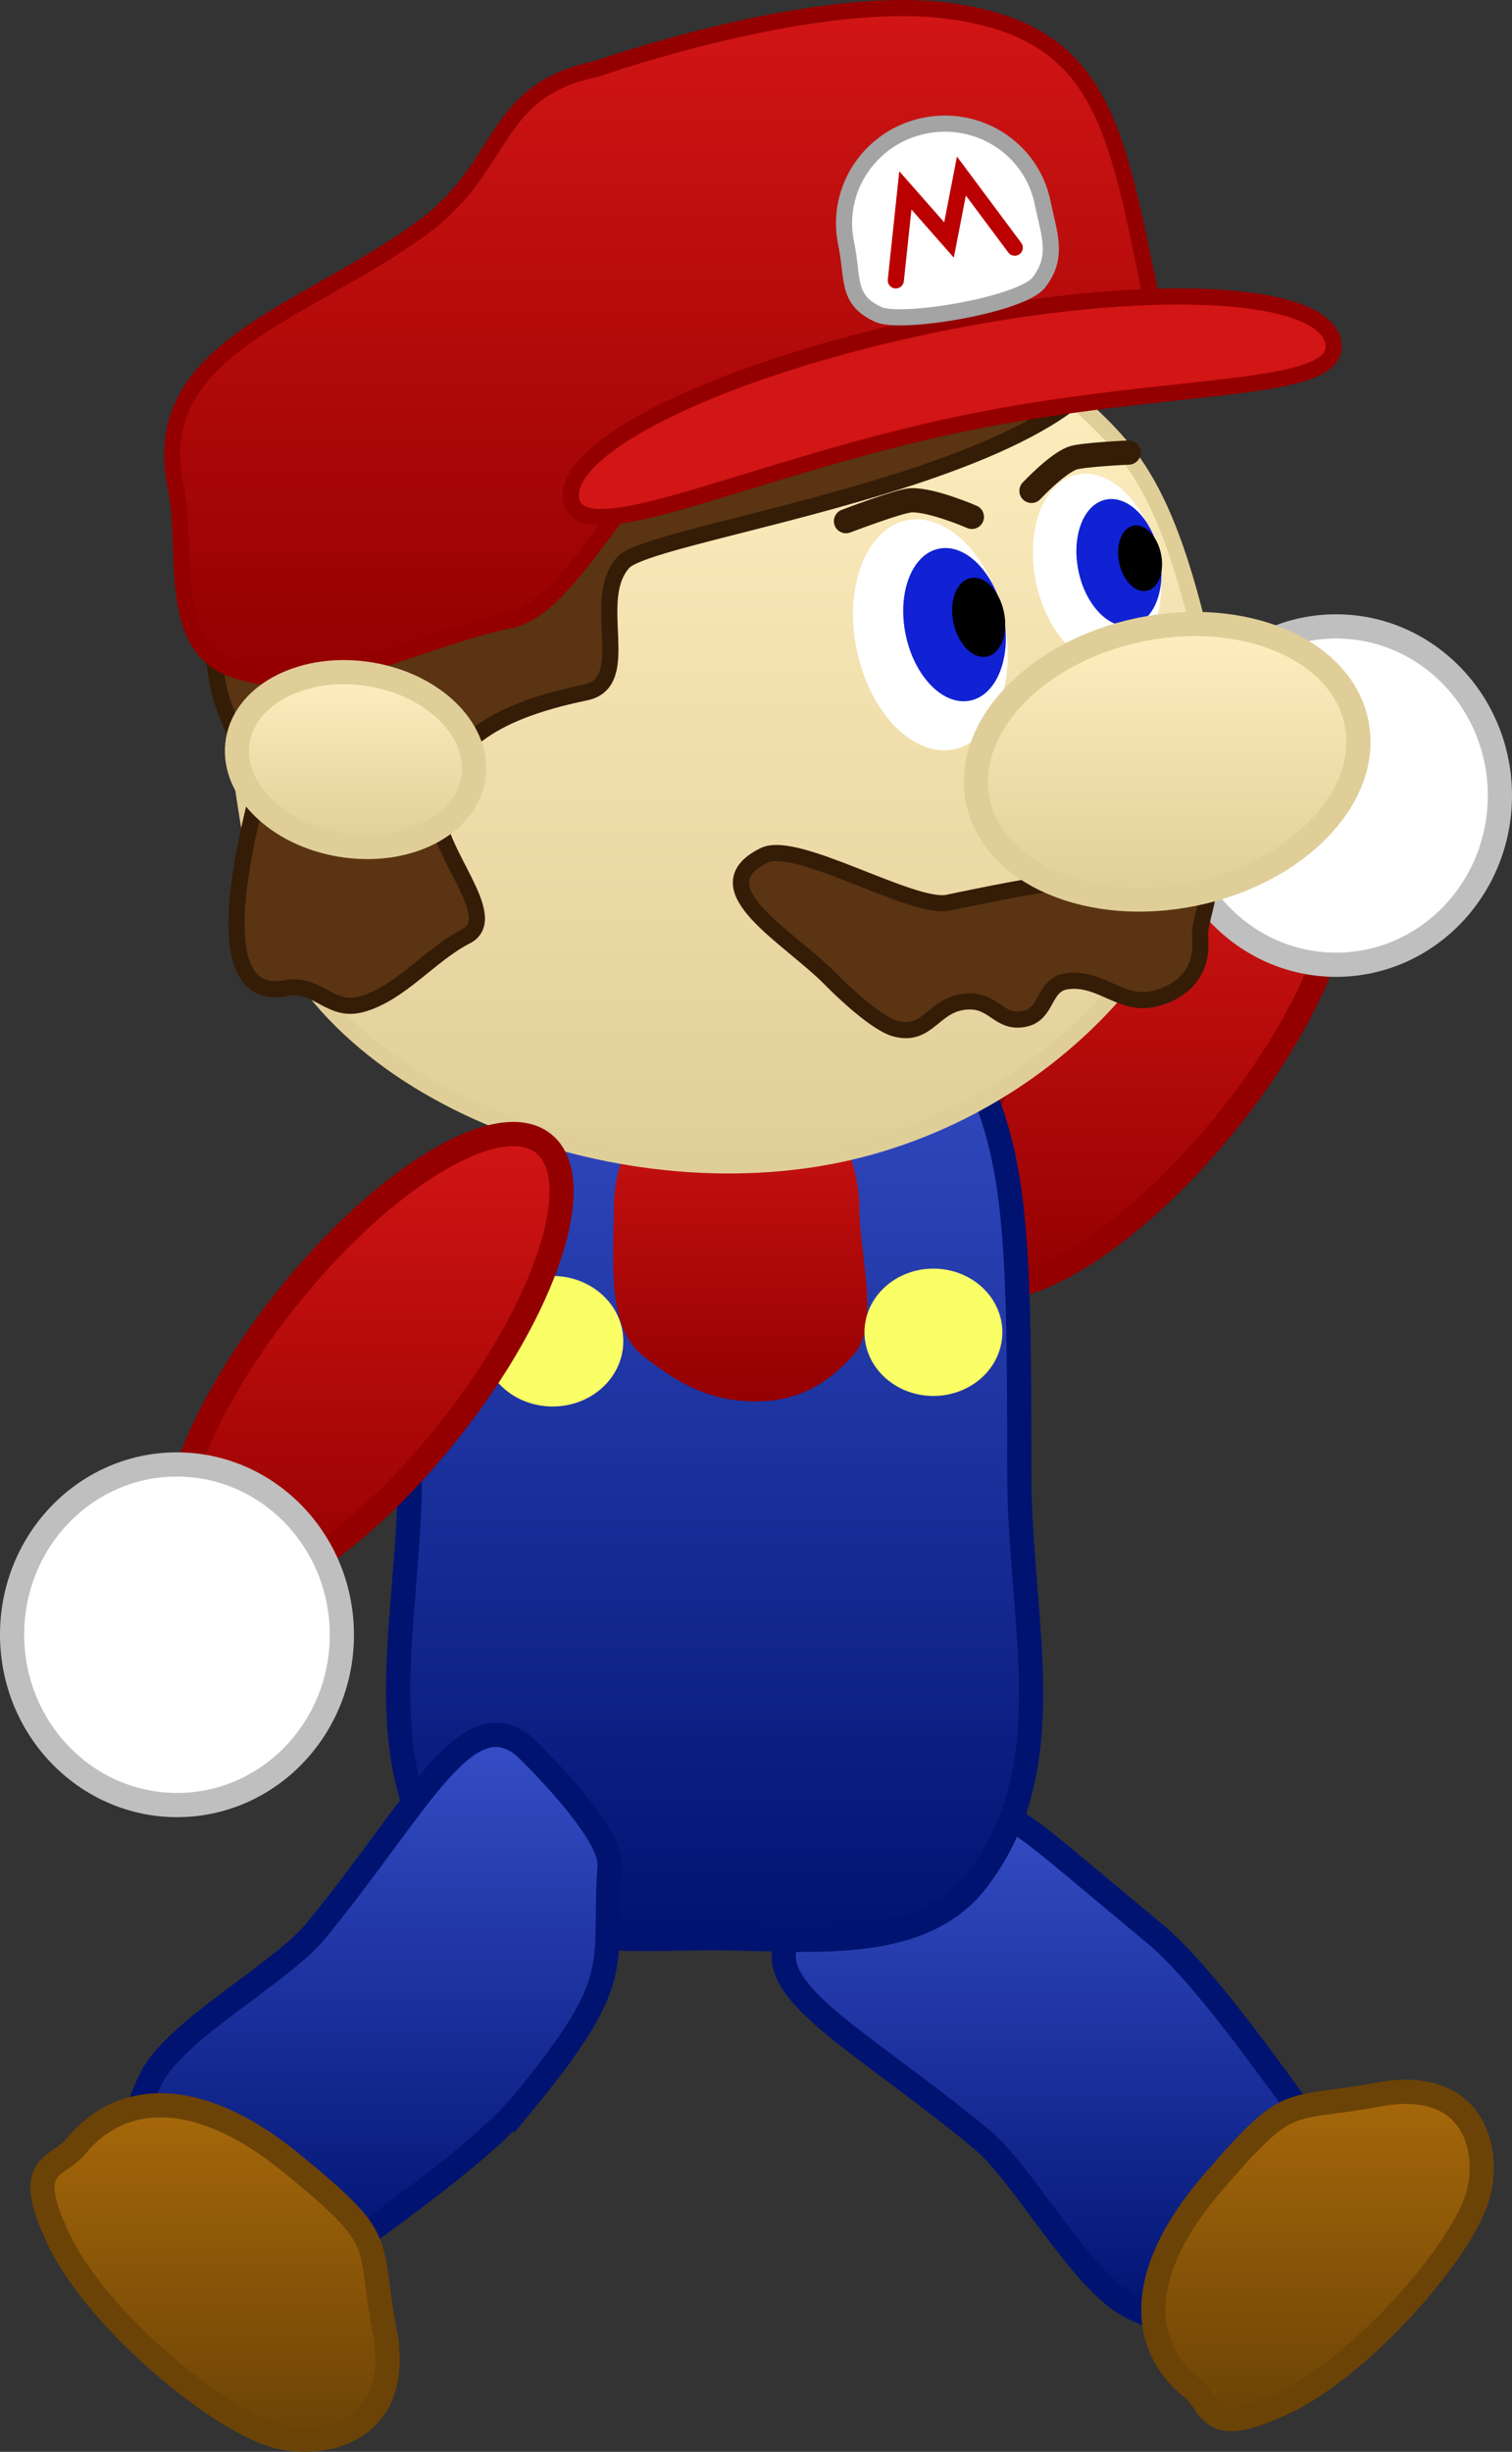 <svg version="1.1" xmlns="http://www.w3.org/2000/svg" xmlns:xlink="http://www.w3.org/1999/xlink" width="93.751" height="151.941" viewBox="0,0,93.751,151.941"><rect x="0" y="0" width="93.751" height="151.941" fill="#333333" stroke="none"/><defs><linearGradient x1="266.654" y1="153.127" x2="266.654" y2="181.378" gradientUnits="userSpaceOnUse" id="color-1"><stop offset="0" stop-color="#d21515"/><stop offset="1" stop-color="#940000"/></linearGradient><linearGradient x1="260.956" y1="213.139" x2="260.956" y2="245.594" gradientUnits="userSpaceOnUse" id="color-2"><stop offset="0" stop-color="#364ec7"/><stop offset="1" stop-color="#001371"/></linearGradient><linearGradient x1="277.459" y1="231.202" x2="277.459" y2="251.48" gradientUnits="userSpaceOnUse" id="color-3"><stop offset="0" stop-color="#a6680a"/><stop offset="1" stop-color="#6c4306"/></linearGradient><linearGradient x1="240.075" y1="162.581" x2="240.075" y2="221.781" gradientUnits="userSpaceOnUse" id="color-4"><stop offset="0" stop-color="#364ec7"/><stop offset="1" stop-color="#001371"/></linearGradient><linearGradient x1="241.665" y1="167.894" x2="241.665" y2="188.416" gradientUnits="userSpaceOnUse" id="color-5"><stop offset="0" stop-color="#d21515"/><stop offset="1" stop-color="#940000"/></linearGradient><linearGradient x1="240.557" y1="122.338" x2="240.557" y2="173.792" gradientUnits="userSpaceOnUse" id="color-6"><stop offset="0" stop-color="#ffefc0"/><stop offset="1" stop-color="#e0ce98"/></linearGradient><linearGradient x1="236.816" y1="102.07" x2="236.816" y2="143.57" gradientUnits="userSpaceOnUse" id="color-7"><stop offset="0" stop-color="#d21515"/><stop offset="1" stop-color="#940000"/></linearGradient><linearGradient x1="268.136" y1="140.239" x2="268.136" y2="157.315" gradientUnits="userSpaceOnUse" id="color-8"><stop offset="0" stop-color="#ffefc0"/><stop offset="1" stop-color="#e0ce98"/></linearGradient><linearGradient x1="217.81" y1="143.224" x2="217.81" y2="154.059" gradientUnits="userSpaceOnUse" id="color-9"><stop offset="0" stop-color="#ffefc0"/><stop offset="1" stop-color="#e0ce98"/></linearGradient><linearGradient x1="218.836" y1="209.079" x2="218.836" y2="241.93" gradientUnits="userSpaceOnUse" id="color-10"><stop offset="0" stop-color="#364ec7"/><stop offset="1" stop-color="#001371"/></linearGradient><linearGradient x1="209.1" y1="232.038" x2="209.1" y2="252.761" gradientUnits="userSpaceOnUse" id="color-11"><stop offset="0" stop-color="#a6680a"/><stop offset="1" stop-color="#6c4306"/></linearGradient><linearGradient x1="218.526" y1="171.846" x2="218.526" y2="200.564" gradientUnits="userSpaceOnUse" id="color-12"><stop offset="0" stop-color="#d21515"/><stop offset="1" stop-color="#940000"/></linearGradient></defs><g transform="translate(-195.767,-101.57)"><g data-paper-data="{&quot;isPaintingLayer&quot;:true}" fill-rule="nonzero" stroke-linejoin="miter" stroke-miterlimit="10" stroke-dasharray="" stroke-dashoffset="0" style="mix-blend-mode: normal"><g data-paper-data="{&quot;origPos&quot;:null,&quot;index&quot;:null}" stroke-width="1.5" stroke-linecap="butt"><path d="M255.584,180.772c-2.753,-2.254 -0.029,-10.135 6.085,-17.601c6.114,-7.466 13.302,-11.691 16.055,-9.437c2.753,2.254 0.029,10.135 -6.085,17.601c-6.114,7.466 -13.302,11.691 -16.055,9.437z" data-paper-data="{&quot;origRot&quot;:0,&quot;origPos&quot;:null,&quot;index&quot;:null}" fill="url(#color-1)" stroke="#940000"/><path d="M268.456,150.872c0,-5.79 4.547,-10.484 10.156,-10.484c5.609,0 10.156,4.694 10.156,10.484c0,5.79 -4.547,10.484 -10.156,10.484c-5.609,0 -10.156,-4.694 -10.156,-10.484z" data-paper-data="{&quot;origPos&quot;:null,&quot;index&quot;:null}" fill="#ffffff" stroke="#bfbfbf"/></g><g data-paper-data="{&quot;origPos&quot;:null,&quot;origRot&quot;:0}" stroke-width="1.5" stroke-linecap="butt"><path d="M267.35,221.388c2.692,2.231 6.284,7.235 8.358,10.05c2.982,4.048 2.172,5.91 -1.155,9.868c-3.341,3.976 -4.014,5.474 -8.575,3.266c-3.137,-1.519 -6.672,-8.212 -9.347,-10.429c-7.899,-6.546 -14.541,-9.557 -11.536,-13.133c0,0 5.248,-5.352 7.463,-5.163c0,0 1.07,-3.684 4.002,-2.46c2.953,1.233 2.891,1.454 10.79,8z" data-paper-data="{&quot;origPos&quot;:null,&quot;origRot&quot;:0}" fill="url(#color-2)" stroke="#001371"/><path d="M281.233,231.371c5.797,-1.076 6.933,3.231 6.215,6.095c-0.87,3.469 -7.216,10.714 -12.066,12.995c-4.85,2.281 -4.333,0.185 -5.742,-0.948c-3.132,-2.519 -3.58,-6.988 1.319,-12.672c4.899,-5.684 4.478,-4.393 10.275,-5.47z" data-paper-data="{&quot;origPos&quot;:null,&quot;origRot&quot;:0}" fill="url(#color-3)" stroke="#6c4306"/></g><path d="" data-paper-data="{&quot;origPos&quot;:null}" fill="#c1770b" stroke="#6c4306" stroke-width="1.5" stroke-linecap="butt"/><g data-paper-data="{&quot;origPos&quot;:null}" stroke-linecap="butt"><path d="M258.969,192.856c0,9.264 2.841,18.238 -2.692,25.318c-3.547,4.538 -10.703,3.507 -16.202,3.507c-5.499,0 -12.655,0.738 -16.202,-3.8c-5.533,-7.079 -2.692,-15.761 -2.692,-25.025c0,-15.919 8.459,-28.825 18.894,-28.825c0,0 11.737,-4.401 15.226,2.131c3.472,6.501 3.668,10.774 3.668,26.694z" data-paper-data="{&quot;origPos&quot;:null}" fill="url(#color-4)" stroke="#001371" stroke-width="1.5"/><path d="M249.052,176.532c0,2.689 1.31,7.127 -0.342,8.978c-1.785,2 -3.673,2.92 -6.135,2.905c-2.726,-0.016 -4.606,-1.002 -6.881,-2.774c-2.339,-1.821 -1.87,-5.805 -1.87,-9.11c0,-4.771 3.409,-8.638 7.615,-8.638c4.205,0 7.615,3.867 7.615,8.638z" data-paper-data="{&quot;origPos&quot;:null}" fill="url(#color-5)" stroke="none" stroke-width="0"/><path d="M234.415,184.688c0,2.234 -1.962,4.044 -4.381,4.044c-2.42,0 -4.381,-1.811 -4.381,-4.044c0,-2.234 1.962,-4.044 4.381,-4.044c2.42,0 4.381,1.811 4.381,4.044z" data-paper-data="{&quot;origPos&quot;:null}" fill="#faff66" stroke="none" stroke-width="1.5"/><path d="M257.916,184.133c0,2.179 -1.913,3.945 -4.274,3.945c-2.36,0 -4.274,-1.766 -4.274,-3.945c0,-2.179 1.913,-3.945 4.274,-3.945c2.36,0 4.274,1.766 4.274,3.945z" data-paper-data="{&quot;origPos&quot;:null}" fill="#faff66" stroke="none" stroke-width="1.5"/></g><g data-paper-data="{&quot;origPos&quot;:null,&quot;origRot&quot;:0}"><path d="M270.77,143.593c2.721,13.098 -8.521,26.51 -23.04,29.526c-14.519,3.016 -33.256,-4.334 -35.977,-17.432c-0.985,-4.741 -2.791,-16.826 -1.165,-21.331c3.748,-10.382 16.776,-6.487 27.288,-8.671c0,0 16.285,-7.54 23.892,0.015c3.61,3.585 6.281,4.794 9.001,17.893z" data-paper-data="{&quot;origPos&quot;:null}" fill="url(#color-6)" stroke="#e0ce98" stroke-width="1" stroke-linecap="butt"/><path d="M263.174,117.466c10.822,12.283 -26.518,16.572 -28.732,18.936c-2.174,2.322 0.709,7.44 -2.367,8.079c-4.311,0.896 -8.917,2.582 -9.208,7.136c-0.168,2.636 4.072,6.815 1.796,7.975c-2.242,1.143 -4.067,3.553 -6.49,4.213c-1.965,0.535 -2.695,-1.377 -4.695,-0.994c-5.694,1.091 -1.662,-11.877 -1.655,-12.514c0.003,-0.213 -2.086,-4.111 -2.505,-6.128c-2.273,-10.941 7.073,-18.951 14,-20.39c6.928,-1.439 29.032,-18.595 39.854,-6.312z" data-paper-data="{&quot;origPos&quot;:null}" fill="#5a3413" stroke="#351c06" stroke-width="1" stroke-linecap="butt"/><path d="M270.641,156.337c0.191,0.917 -0.552,2.432 -0.462,3.364c0.192,1.979 -0.94,3.279 -2.807,3.757c-2.061,0.528 -3.369,-1.387 -5.473,-1.075c-1.461,0.216 -1.153,2.023 -2.599,2.323c-1.575,0.327 -1.859,-1.12 -3.468,-1.078c-2.198,0.057 -2.454,2.278 -4.582,1.677c-1.113,-0.314 -3.128,-2.186 -3.948,-3.026c-2.598,-2.66 -8.236,-5.689 -4.159,-7.7c2.006,-0.99 9.214,3.386 11.4,2.932c0,0 3.658,-0.777 5.498,-1.059c4.17,-0.638 9.7,-4.455 10.602,-0.114z" data-paper-data="{&quot;origPos&quot;:null}" fill="#5a3413" stroke="#351c06" stroke-width="1" stroke-linecap="butt"/><path d="M266.975,119.197c2.08,10.012 -11.235,6.349 -27.892,9.809c-4.032,0.838 -7.654,10.203 -11.694,11.004c-5.727,1.136 -12.4,5.175 -17.593,2.85c-3.666,-1.641 -2.359,-7.379 -3.139,-11.134c-1.762,-8.484 7.703,-10.578 15.168,-15.946c5.426,-3.902 4.288,-8.561 10.916,-9.938c0,0 13.185,-4.658 21.635,-3.623c9.567,1.172 10.52,6.964 12.6,16.977z" data-paper-data="{&quot;origPos&quot;:null}" fill="url(#color-7)" stroke="#940000" stroke-width="1" stroke-linecap="butt"/><path d="M278.433,122.758c0.684,3.294 -9.984,2.363 -23.029,5.073c-13.045,2.71 -23.527,8.034 -24.212,4.74c-0.684,-3.294 9.336,-8.161 22.381,-10.87c13.045,-2.71 24.175,-2.236 24.859,1.057z" data-paper-data="{&quot;origPos&quot;:null}" fill="#d21515" stroke="#940000" stroke-width="1" stroke-linecap="butt"/><path d="M260.407,114.103c0.422,2.03 1.013,3.368 -0.226,4.971c-1.07,1.384 -8.525,2.628 -9.94,1.989c-2.016,-0.911 -1.552,-2.208 -2.013,-4.43c-0.689,-3.316 1.479,-6.571 4.842,-7.27c3.363,-0.699 6.648,1.423 7.337,4.74z" data-paper-data="{&quot;origPos&quot;:null}" fill="#ffffff" stroke="#a4a4a4" stroke-width="1" stroke-linecap="butt"/><path d="M258.014,139.961c0.814,3.916 -0.569,7.515 -3.088,8.039c-2.519,0.523 -5.22,-2.227 -6.034,-6.144c-0.814,-3.916 0.569,-7.515 3.088,-8.039c2.519,-0.523 5.22,2.227 6.034,6.144z" data-paper-data="{&quot;origPos&quot;:null}" fill="#ffffff" stroke="none" stroke-width="0" stroke-linecap="butt"/><path d="M251.312,118.946l0.591,-5.579l2.707,3.075l0.768,-3.963l3.308,4.439" data-paper-data="{&quot;origPos&quot;:null}" fill="none" stroke="#ba0000" stroke-width="1" stroke-linecap="round"/><path d="M248.221,133.868c0,0 3.325,-1.271 4.047,-1.296c1.29,-0.045 3.76,1.029 3.76,1.029" data-paper-data="{&quot;origPos&quot;:null,&quot;origRot&quot;:0}" fill="none" stroke="#351c06" stroke-width="1.5" stroke-linecap="round"/><path d="M257.978,139.651c0.54,2.599 -0.378,4.988 -2.049,5.335c-1.672,0.347 -3.465,-1.478 -4.004,-4.077c-0.54,-2.599 0.378,-4.988 2.049,-5.335c1.672,-0.347 3.465,1.478 4.004,4.077z" data-paper-data="{&quot;origPos&quot;:null}" fill="#1121d4" stroke="none" stroke-width="0" stroke-linecap="butt"/><path d="M258.016,139.5c0.279,1.344 -0.195,2.579 -1.06,2.759c-0.864,0.18 -1.792,-0.764 -2.071,-2.108c-0.279,-1.344 0.195,-2.579 1.06,-2.759c0.864,-0.18 1.792,0.764 2.071,2.108z" data-paper-data="{&quot;origPos&quot;:null}" fill="#000000" stroke="none" stroke-width="0" stroke-linecap="butt"/><path d="M262.563,130.978c2.089,-0.434 4.329,1.847 5.003,5.094c0.675,3.247 -0.472,6.232 -2.56,6.666c-2.089,0.434 -4.329,-1.847 -5.003,-5.094c-0.675,-3.247 0.472,-6.232 2.56,-6.666z" data-paper-data="{&quot;origPos&quot;:null,&quot;index&quot;:null}" fill="#ffffff" stroke="none" stroke-width="0" stroke-linecap="butt"/><path d="M259.723,131.991c0,0 1.524,-1.633 2.52,-2.024c0.557,-0.219 3.506,-0.351 3.506,-0.351" data-paper-data="{&quot;origPos&quot;:null,&quot;origRot&quot;:0,&quot;index&quot;:null}" fill="none" stroke="#351c06" stroke-width="1.5" stroke-linecap="round"/><path d="M264.335,132.529c1.386,-0.288 2.873,1.226 3.32,3.381c0.448,2.155 -0.313,4.136 -1.699,4.424c-1.386,0.288 -2.873,-1.226 -3.32,-3.381c-0.448,-2.155 0.313,-4.136 1.699,-4.424z" data-paper-data="{&quot;origPos&quot;:null,&quot;index&quot;:null}" fill="#1121d4" stroke="none" stroke-width="0" stroke-linecap="butt"/><path d="M266.038,134.148c0.717,-0.149 1.486,0.634 1.717,1.748c0.232,1.114 -0.162,2.139 -0.879,2.287c-0.717,0.149 -1.486,-0.634 -1.717,-1.748c-0.232,-1.114 0.162,-2.139 0.879,-2.287z" data-paper-data="{&quot;origPos&quot;:null,&quot;index&quot;:null}" fill="#000000" stroke="none" stroke-width="0" stroke-linecap="butt"/><path d="M279.873,146.339c0.938,4.518 -3.556,9.272 -10.038,10.618c-6.482,1.347 -12.498,-1.224 -13.436,-5.742c-0.938,-4.518 3.556,-9.272 10.038,-10.618c6.482,-1.347 12.498,1.224 13.436,5.742z" data-paper-data="{&quot;origPos&quot;:null}" fill="url(#color-8)" stroke="#e0ce98" stroke-width="1.5" stroke-linecap="butt"/><path d="M225.139,149.59c-0.312,2.945 -3.846,4.909 -7.893,4.385c-4.047,-0.524 -7.075,-3.336 -6.763,-6.281c0.312,-2.945 3.846,-4.909 7.893,-4.385c4.047,0.524 7.075,3.336 6.763,6.281z" data-paper-data="{&quot;origRot&quot;:0,&quot;origPos&quot;:null}" fill="url(#color-9)" stroke="#e0ce98" stroke-width="1.5" stroke-linecap="butt"/></g><g data-paper-data="{&quot;origPos&quot;:null,&quot;origRot&quot;:0}" stroke-width="1.5" stroke-linecap="butt"><path d="M228.257,231.825c-2.188,2.665 -7.131,6.222 -9.912,8.276c-3.999,2.953 -5.871,2.152 -9.877,-1.136c-4.024,-3.303 -5.531,-3.968 -3.395,-8.481c1.469,-3.104 8.102,-6.606 10.276,-9.254c6.419,-7.819 9.325,-14.392 12.943,-11.421c0,0 5.428,5.189 5.273,7.38c-0.446,6.316 1.111,6.819 -5.308,14.638z" data-paper-data="{&quot;origPos&quot;:null}" fill="url(#color-10)" stroke="#001371"/><path d="M219.627,246.098c1.111,5.927 -3.449,7.177 -6.475,6.496c-3.664,-0.825 -11.298,-7.196 -13.687,-12.129c-2.389,-4.932 -0.175,-4.442 1.03,-5.91c2.679,-3.263 7.407,-3.81 13.396,1.107c5.989,4.916 4.626,4.509 5.737,10.436z" data-paper-data="{&quot;origPos&quot;:null}" fill="url(#color-11)" stroke="#6c4306"/></g><g data-paper-data="{&quot;origPos&quot;:null,&quot;origRot&quot;:0}" stroke-width="1.5" stroke-linecap="butt"><path d="M223.606,190.238c-6.04,7.609 -13.21,11.972 -16.016,9.745c-2.806,-2.227 -0.184,-10.201 5.855,-17.81c6.04,-7.609 13.21,-11.972 16.016,-9.745c2.806,2.227 0.184,10.201 -5.855,17.81z" data-paper-data="{&quot;origRot&quot;:0,&quot;origPos&quot;:null}" fill="url(#color-12)" stroke="#940000"/><path d="M216.963,202.721c0.089,5.828 -4.417,10.622 -10.062,10.708c-5.646,0.086 -10.295,-4.569 -10.383,-10.397c-0.089,-5.828 4.417,-10.622 10.062,-10.708c5.646,-0.086 10.295,4.569 10.383,10.397z" data-paper-data="{&quot;origPos&quot;:null,&quot;origRot&quot;:0}" fill="#ffffff" stroke="#bfbfbf"/></g></g></g></svg>